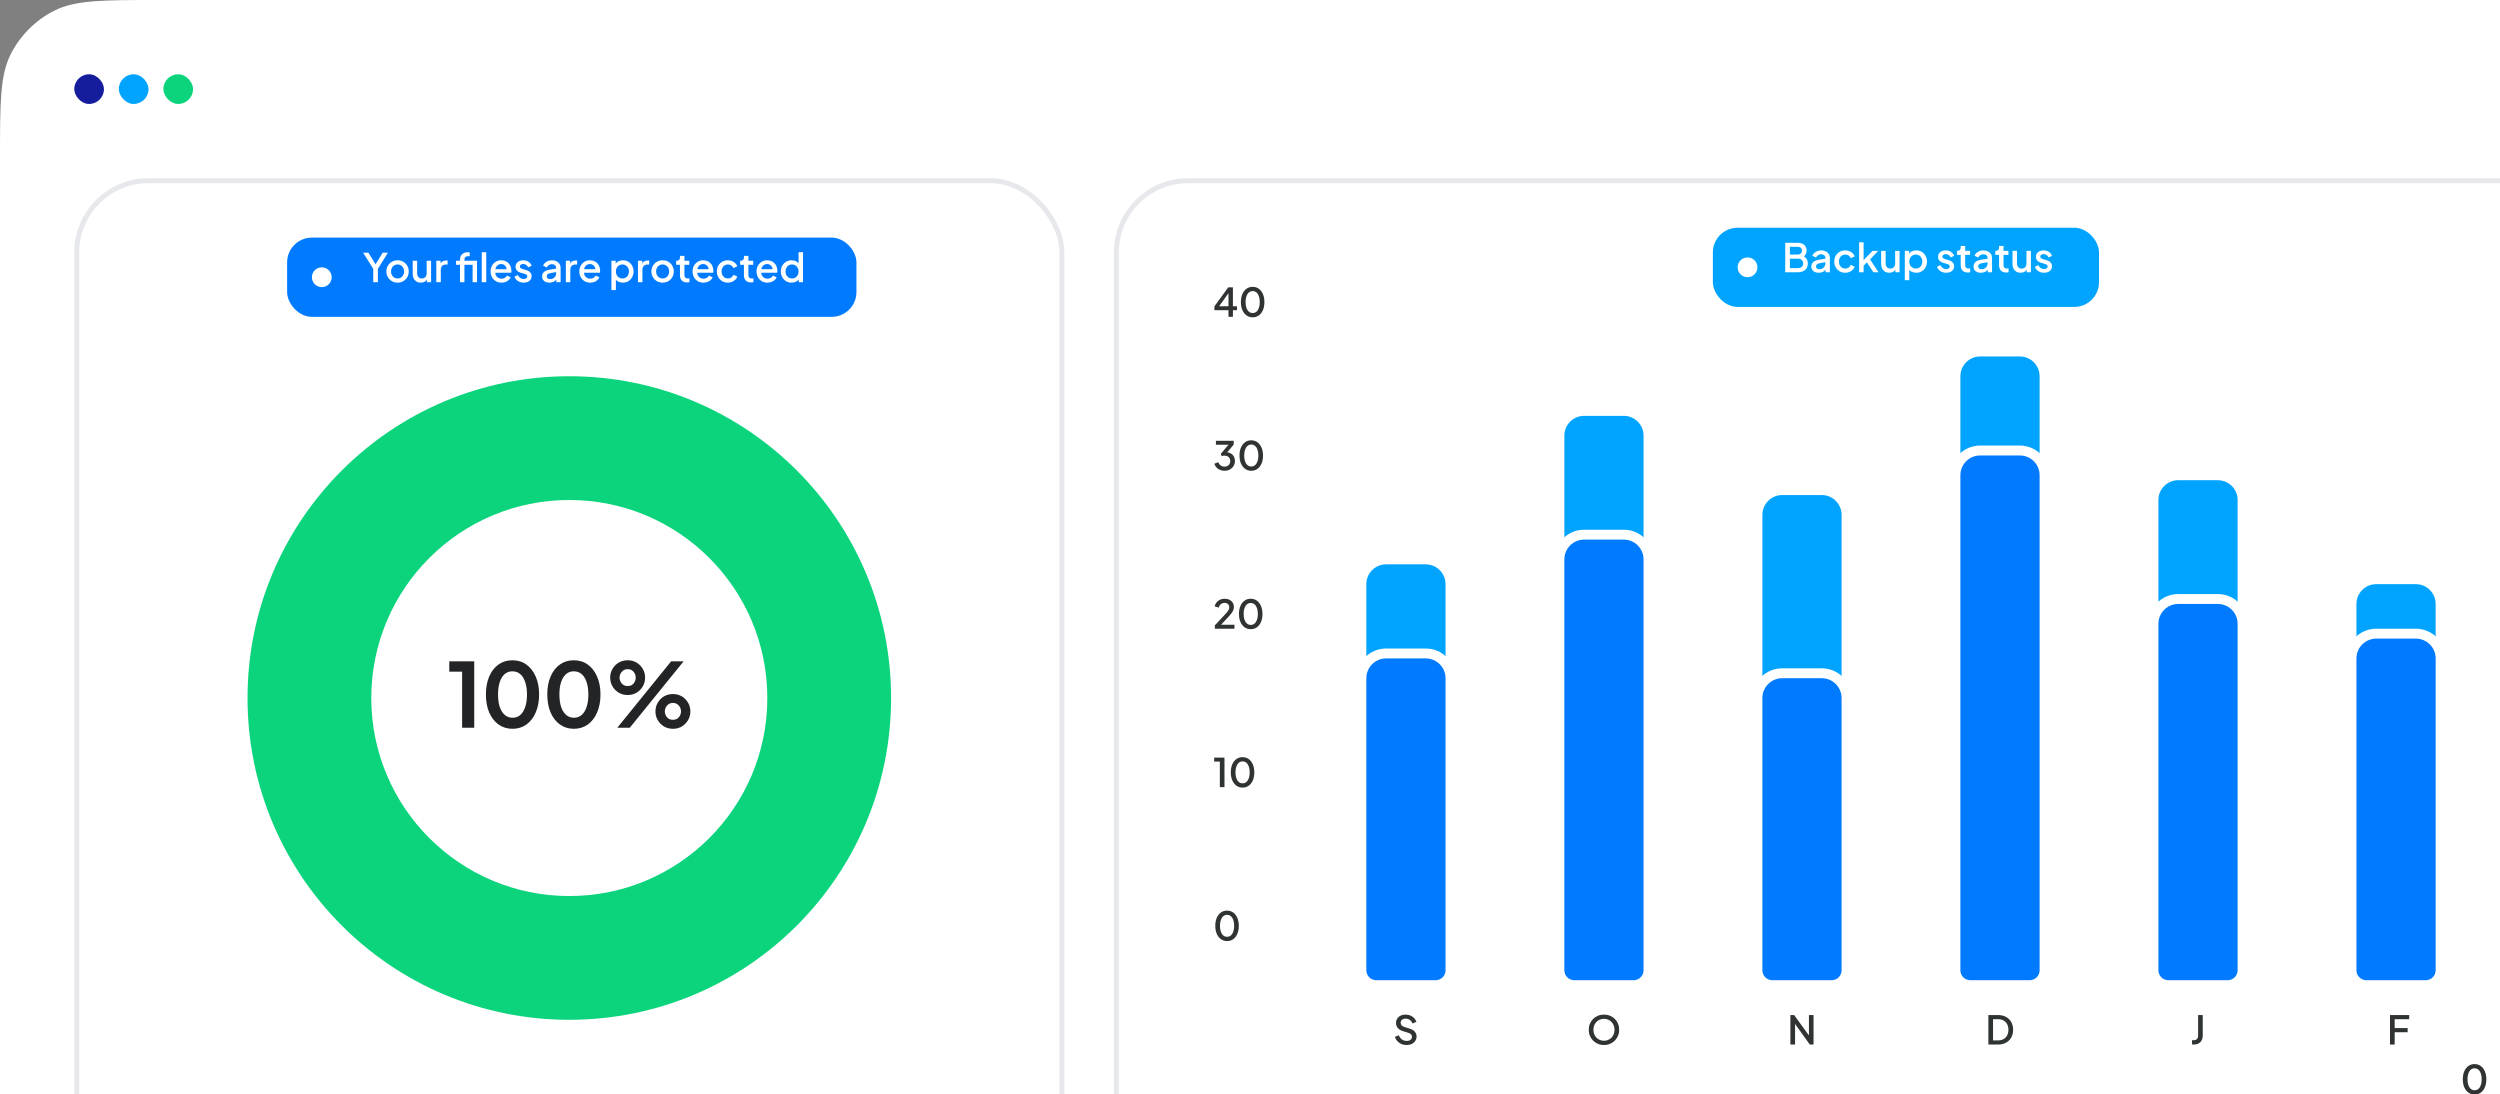 <svg width="505" height="221" viewBox="0 0 505 221" fill="none" xmlns="http://www.w3.org/2000/svg">
<rect x="0" y="0" width="505" height="221" fill="#808080" stroke="none"/>
<path d="M0 32C0 20.799 0 15.198 2.18 10.92C4.097 7.157 7.157 4.097 10.92 2.18C15.198 0 20.799 0 32 0H505V350H32C20.799 350 15.198 350 10.92 347.82C7.157 345.903 4.097 342.843 2.18 339.08C0 334.802 0 329.201 0 318V32Z" fill="white"/>
<g clip-path="url(#clip0_0_7845)">
<rect x="15.5" y="36.5" width="199" height="199" rx="14.5" stroke="#E6E8EB"/>
<rect x="225.5" y="36.5" width="319" height="199" rx="14.5" stroke="#E6E8EB"/>
<g clip-path="url(#clip1_0_7845)">
<rect x="58" y="48" width="115" height="16" rx="5" fill="#007AFF"/>
<path d="M75.394 57V54.312L73.354 51.04H74.418L76.05 53.688H75.674L77.298 51.04H78.362L76.33 54.312V57H75.394ZM80.311 57.096C79.895 57.096 79.514 56.997 79.167 56.8C78.826 56.603 78.554 56.333 78.351 55.992C78.149 55.651 78.047 55.264 78.047 54.832C78.047 54.395 78.149 54.008 78.351 53.672C78.554 53.331 78.826 53.064 79.167 52.872C79.509 52.675 79.89 52.576 80.311 52.576C80.738 52.576 81.119 52.675 81.455 52.872C81.797 53.064 82.066 53.331 82.263 53.672C82.466 54.008 82.567 54.395 82.567 54.832C82.567 55.269 82.466 55.659 82.263 56C82.061 56.341 81.789 56.611 81.447 56.808C81.106 57 80.727 57.096 80.311 57.096ZM80.311 56.256C80.567 56.256 80.794 56.195 80.991 56.072C81.189 55.949 81.343 55.781 81.455 55.568C81.573 55.349 81.631 55.104 81.631 54.832C81.631 54.56 81.573 54.317 81.455 54.104C81.343 53.891 81.189 53.723 80.991 53.6C80.794 53.477 80.567 53.416 80.311 53.416C80.061 53.416 79.834 53.477 79.631 53.6C79.434 53.723 79.277 53.891 79.159 54.104C79.047 54.317 78.991 54.56 78.991 54.832C78.991 55.104 79.047 55.349 79.159 55.568C79.277 55.781 79.434 55.949 79.631 56.072C79.834 56.195 80.061 56.256 80.311 56.256ZM84.994 57.096C84.668 57.096 84.383 57.024 84.138 56.88C83.892 56.731 83.701 56.525 83.562 56.264C83.428 55.997 83.362 55.691 83.362 55.344V52.672H84.266V55.264C84.266 55.461 84.306 55.635 84.386 55.784C84.466 55.933 84.578 56.051 84.722 56.136C84.866 56.216 85.031 56.256 85.218 56.256C85.41 56.256 85.578 56.213 85.722 56.128C85.866 56.043 85.978 55.923 86.058 55.768C86.143 55.613 86.186 55.432 86.186 55.224V52.672H87.082V57H86.226V56.152L86.322 56.264C86.221 56.531 86.052 56.736 85.818 56.88C85.583 57.024 85.308 57.096 84.994 57.096ZM88.137 57V52.672H89.001V53.544L88.921 53.416C89.017 53.133 89.172 52.931 89.385 52.808C89.599 52.68 89.855 52.616 90.153 52.616H90.417V53.44H90.041C89.743 53.44 89.5 53.533 89.313 53.72C89.132 53.901 89.041 54.163 89.041 54.504V57H88.137ZM92.922 57V53.488H92.122V52.672H92.922V52.448C92.922 52.123 92.989 51.851 93.122 51.632C93.256 51.408 93.44 51.237 93.674 51.12C93.914 51.003 94.189 50.944 94.498 50.944C94.557 50.944 94.624 50.949 94.698 50.96C94.773 50.965 94.834 50.973 94.882 50.984V51.768C94.84 51.757 94.792 51.752 94.738 51.752C94.685 51.747 94.642 51.744 94.61 51.744C94.37 51.744 94.178 51.8 94.034 51.912C93.89 52.019 93.818 52.197 93.818 52.448V52.672H95.89V53.488H93.818V57H92.922ZM95.466 57V52.672H96.362V57H95.466ZM97.317 57V50.944H98.221V57H97.317ZM101.31 57.096C100.878 57.096 100.494 56.997 100.158 56.8C99.827 56.597 99.569 56.325 99.382 55.984C99.195 55.637 99.102 55.251 99.102 54.824C99.102 54.387 99.195 54 99.382 53.664C99.574 53.328 99.83 53.064 100.15 52.872C100.47 52.675 100.833 52.576 101.238 52.576C101.563 52.576 101.854 52.632 102.11 52.744C102.366 52.856 102.582 53.011 102.758 53.208C102.934 53.4 103.067 53.621 103.158 53.872C103.254 54.123 103.302 54.389 103.302 54.672C103.302 54.741 103.299 54.813 103.294 54.888C103.289 54.963 103.278 55.032 103.262 55.096H99.814V54.376H102.75L102.318 54.704C102.371 54.443 102.353 54.211 102.262 54.008C102.177 53.8 102.043 53.637 101.862 53.52C101.686 53.397 101.478 53.336 101.238 53.336C100.998 53.336 100.785 53.397 100.598 53.52C100.411 53.637 100.267 53.808 100.166 54.032C100.065 54.251 100.025 54.517 100.046 54.832C100.019 55.125 100.059 55.381 100.166 55.6C100.278 55.819 100.433 55.989 100.63 56.112C100.833 56.235 101.062 56.296 101.318 56.296C101.579 56.296 101.801 56.237 101.982 56.12C102.169 56.003 102.315 55.851 102.422 55.664L103.158 56.024C103.073 56.227 102.939 56.411 102.758 56.576C102.582 56.736 102.369 56.864 102.118 56.96C101.873 57.051 101.603 57.096 101.31 57.096ZM105.784 57.096C105.342 57.096 104.952 56.987 104.616 56.768C104.286 56.549 104.054 56.256 103.92 55.888L104.616 55.56C104.734 55.805 104.894 56 105.096 56.144C105.304 56.288 105.534 56.36 105.784 56.36C105.998 56.36 106.171 56.312 106.304 56.216C106.438 56.12 106.504 55.989 106.504 55.824C106.504 55.717 106.475 55.632 106.416 55.568C106.358 55.499 106.283 55.443 106.192 55.4C106.107 55.357 106.019 55.325 105.928 55.304L105.248 55.112C104.875 55.005 104.595 54.845 104.408 54.632C104.227 54.413 104.136 54.16 104.136 53.872C104.136 53.611 104.203 53.384 104.336 53.192C104.47 52.995 104.654 52.843 104.888 52.736C105.123 52.629 105.387 52.576 105.68 52.576C106.075 52.576 106.427 52.675 106.736 52.872C107.046 53.064 107.264 53.333 107.392 53.68L106.696 54.008C106.611 53.8 106.475 53.635 106.288 53.512C106.107 53.389 105.902 53.328 105.672 53.328C105.475 53.328 105.318 53.376 105.2 53.472C105.083 53.563 105.024 53.683 105.024 53.832C105.024 53.933 105.051 54.019 105.104 54.088C105.158 54.152 105.227 54.205 105.312 54.248C105.398 54.285 105.486 54.317 105.576 54.344L106.28 54.552C106.638 54.653 106.912 54.813 107.104 55.032C107.296 55.245 107.392 55.501 107.392 55.8C107.392 56.056 107.323 56.283 107.184 56.48C107.051 56.672 106.864 56.824 106.624 56.936C106.384 57.043 106.104 57.096 105.784 57.096ZM110.972 57.096C110.679 57.096 110.42 57.045 110.196 56.944C109.978 56.837 109.807 56.693 109.684 56.512C109.562 56.325 109.5 56.107 109.5 55.856C109.5 55.621 109.551 55.411 109.652 55.224C109.759 55.037 109.922 54.88 110.14 54.752C110.359 54.624 110.634 54.533 110.964 54.48L112.468 54.232V54.944L111.14 55.176C110.9 55.219 110.724 55.296 110.612 55.408C110.5 55.515 110.444 55.653 110.444 55.824C110.444 55.989 110.506 56.125 110.628 56.232C110.756 56.333 110.919 56.384 111.116 56.384C111.362 56.384 111.575 56.331 111.756 56.224C111.943 56.117 112.087 55.976 112.188 55.8C112.29 55.619 112.34 55.419 112.34 55.2V54.088C112.34 53.875 112.26 53.701 112.1 53.568C111.946 53.429 111.738 53.36 111.476 53.36C111.236 53.36 111.026 53.424 110.844 53.552C110.668 53.675 110.538 53.835 110.452 54.032L109.7 53.656C109.78 53.443 109.911 53.256 110.092 53.096C110.274 52.931 110.484 52.803 110.724 52.712C110.97 52.621 111.228 52.576 111.5 52.576C111.842 52.576 112.143 52.64 112.404 52.768C112.671 52.896 112.876 53.075 113.02 53.304C113.17 53.528 113.244 53.789 113.244 54.088V57H112.38V56.216L112.564 56.24C112.463 56.416 112.332 56.568 112.172 56.696C112.018 56.824 111.839 56.923 111.636 56.992C111.439 57.061 111.218 57.096 110.972 57.096ZM114.301 57V52.672H115.165V53.544L115.085 53.416C115.181 53.133 115.336 52.931 115.549 52.808C115.763 52.68 116.019 52.616 116.317 52.616H116.581V53.44H116.205C115.907 53.44 115.664 53.533 115.477 53.72C115.296 53.901 115.205 54.163 115.205 54.504V57H114.301ZM119.232 57.096C118.8 57.096 118.416 56.997 118.08 56.8C117.749 56.597 117.491 56.325 117.304 55.984C117.117 55.637 117.024 55.251 117.024 54.824C117.024 54.387 117.117 54 117.304 53.664C117.496 53.328 117.752 53.064 118.072 52.872C118.392 52.675 118.755 52.576 119.16 52.576C119.485 52.576 119.776 52.632 120.032 52.744C120.288 52.856 120.504 53.011 120.68 53.208C120.856 53.4 120.989 53.621 121.08 53.872C121.176 54.123 121.224 54.389 121.224 54.672C121.224 54.741 121.221 54.813 121.216 54.888C121.211 54.963 121.2 55.032 121.184 55.096H117.736V54.376H120.672L120.24 54.704C120.293 54.443 120.275 54.211 120.184 54.008C120.099 53.8 119.965 53.637 119.784 53.52C119.608 53.397 119.4 53.336 119.16 53.336C118.92 53.336 118.707 53.397 118.52 53.52C118.333 53.637 118.189 53.808 118.088 54.032C117.987 54.251 117.947 54.517 117.968 54.832C117.941 55.125 117.981 55.381 118.088 55.6C118.2 55.819 118.355 55.989 118.552 56.112C118.755 56.235 118.984 56.296 119.24 56.296C119.501 56.296 119.723 56.237 119.904 56.12C120.091 56.003 120.237 55.851 120.344 55.664L121.08 56.024C120.995 56.227 120.861 56.411 120.68 56.576C120.504 56.736 120.291 56.864 120.04 56.96C119.795 57.051 119.525 57.096 119.232 57.096ZM123.505 58.6V52.672H124.369V53.568L124.265 53.36C124.425 53.115 124.638 52.923 124.905 52.784C125.171 52.645 125.475 52.576 125.817 52.576C126.227 52.576 126.595 52.675 126.921 52.872C127.251 53.069 127.51 53.339 127.697 53.68C127.889 54.021 127.985 54.405 127.985 54.832C127.985 55.259 127.889 55.643 127.697 55.984C127.51 56.325 127.254 56.597 126.929 56.8C126.603 56.997 126.233 57.096 125.817 57.096C125.481 57.096 125.174 57.027 124.897 56.888C124.625 56.749 124.414 56.549 124.265 56.288L124.409 56.12V58.6H123.505ZM125.729 56.256C125.985 56.256 126.211 56.195 126.409 56.072C126.606 55.949 126.761 55.781 126.873 55.568C126.99 55.349 127.049 55.104 127.049 54.832C127.049 54.56 126.99 54.317 126.873 54.104C126.761 53.891 126.606 53.723 126.409 53.6C126.211 53.477 125.985 53.416 125.729 53.416C125.478 53.416 125.251 53.477 125.049 53.6C124.851 53.723 124.694 53.891 124.577 54.104C124.465 54.317 124.409 54.56 124.409 54.832C124.409 55.104 124.465 55.349 124.577 55.568C124.694 55.781 124.851 55.949 125.049 56.072C125.251 56.195 125.478 56.256 125.729 56.256ZM128.864 57V52.672H129.728V53.544L129.648 53.416C129.744 53.133 129.899 52.931 130.112 52.808C130.325 52.68 130.581 52.616 130.88 52.616H131.144V53.44H130.768C130.469 53.44 130.227 53.533 130.04 53.72C129.859 53.901 129.768 54.163 129.768 54.504V57H128.864ZM133.85 57.096C133.434 57.096 133.053 56.997 132.706 56.8C132.365 56.603 132.093 56.333 131.89 55.992C131.688 55.651 131.586 55.264 131.586 54.832C131.586 54.395 131.688 54.008 131.89 53.672C132.093 53.331 132.365 53.064 132.706 52.872C133.048 52.675 133.429 52.576 133.85 52.576C134.277 52.576 134.658 52.675 134.994 52.872C135.336 53.064 135.605 53.331 135.802 53.672C136.005 54.008 136.106 54.395 136.106 54.832C136.106 55.269 136.005 55.659 135.802 56C135.6 56.341 135.328 56.611 134.986 56.808C134.645 57 134.266 57.096 133.85 57.096ZM133.85 56.256C134.106 56.256 134.333 56.195 134.53 56.072C134.728 55.949 134.882 55.781 134.994 55.568C135.112 55.349 135.17 55.104 135.17 54.832C135.17 54.56 135.112 54.317 134.994 54.104C134.882 53.891 134.728 53.723 134.53 53.6C134.333 53.477 134.106 53.416 133.85 53.416C133.6 53.416 133.373 53.477 133.17 53.6C132.973 53.723 132.816 53.891 132.698 54.104C132.586 54.317 132.53 54.56 132.53 54.832C132.53 55.104 132.586 55.349 132.698 55.568C132.816 55.781 132.973 55.949 133.17 56.072C133.373 56.195 133.6 56.256 133.85 56.256ZM138.783 57.048C138.329 57.048 137.977 56.92 137.727 56.664C137.476 56.408 137.351 56.048 137.351 55.584V53.488H136.591V52.672H136.711C136.913 52.672 137.071 52.613 137.183 52.496C137.295 52.379 137.351 52.219 137.351 52.016V51.68H138.255V52.672H139.239V53.488H138.255V55.544C138.255 55.693 138.279 55.821 138.327 55.928C138.375 56.029 138.452 56.109 138.559 56.168C138.665 56.221 138.804 56.248 138.975 56.248C139.017 56.248 139.065 56.245 139.119 56.24C139.172 56.235 139.223 56.229 139.271 56.224V57C139.196 57.011 139.113 57.021 139.023 57.032C138.932 57.043 138.852 57.048 138.783 57.048ZM142.107 57.096C141.675 57.096 141.291 56.997 140.955 56.8C140.624 56.597 140.366 56.325 140.179 55.984C139.992 55.637 139.899 55.251 139.899 54.824C139.899 54.387 139.992 54 140.179 53.664C140.371 53.328 140.627 53.064 140.947 52.872C141.267 52.675 141.63 52.576 142.035 52.576C142.36 52.576 142.651 52.632 142.907 52.744C143.163 52.856 143.379 53.011 143.555 53.208C143.731 53.4 143.864 53.621 143.955 53.872C144.051 54.123 144.099 54.389 144.099 54.672C144.099 54.741 144.096 54.813 144.091 54.888C144.086 54.963 144.075 55.032 144.059 55.096H140.611V54.376H143.547L143.115 54.704C143.168 54.443 143.15 54.211 143.059 54.008C142.974 53.8 142.84 53.637 142.659 53.52C142.483 53.397 142.275 53.336 142.035 53.336C141.795 53.336 141.582 53.397 141.395 53.52C141.208 53.637 141.064 53.808 140.963 54.032C140.862 54.251 140.822 54.517 140.843 54.832C140.816 55.125 140.856 55.381 140.963 55.6C141.075 55.819 141.23 55.989 141.427 56.112C141.63 56.235 141.859 56.296 142.115 56.296C142.376 56.296 142.598 56.237 142.779 56.12C142.966 56.003 143.112 55.851 143.219 55.664L143.955 56.024C143.87 56.227 143.736 56.411 143.555 56.576C143.379 56.736 143.166 56.864 142.915 56.96C142.67 57.051 142.4 57.096 142.107 57.096ZM147.037 57.096C146.605 57.096 146.221 56.997 145.885 56.8C145.554 56.597 145.29 56.325 145.093 55.984C144.901 55.643 144.805 55.256 144.805 54.824C144.805 54.397 144.901 54.013 145.093 53.672C145.285 53.331 145.549 53.064 145.885 52.872C146.221 52.675 146.605 52.576 147.037 52.576C147.33 52.576 147.605 52.629 147.861 52.736C148.117 52.837 148.338 52.979 148.525 53.16C148.717 53.341 148.858 53.552 148.949 53.792L148.157 54.16C148.066 53.936 147.92 53.757 147.717 53.624C147.52 53.485 147.293 53.416 147.037 53.416C146.792 53.416 146.57 53.477 146.373 53.6C146.181 53.717 146.029 53.885 145.917 54.104C145.805 54.317 145.749 54.56 145.749 54.832C145.749 55.104 145.805 55.349 145.917 55.568C146.029 55.781 146.181 55.949 146.373 56.072C146.57 56.195 146.792 56.256 147.037 56.256C147.298 56.256 147.525 56.189 147.717 56.056C147.914 55.917 148.061 55.733 148.157 55.504L148.949 55.88C148.864 56.109 148.725 56.317 148.533 56.504C148.346 56.685 148.125 56.829 147.869 56.936C147.613 57.043 147.336 57.096 147.037 57.096ZM151.705 57.048C151.251 57.048 150.899 56.92 150.649 56.664C150.398 56.408 150.273 56.048 150.273 55.584V53.488H149.513V52.672H149.633C149.835 52.672 149.993 52.613 150.105 52.496C150.217 52.379 150.273 52.219 150.273 52.016V51.68H151.177V52.672H152.161V53.488H151.177V55.544C151.177 55.693 151.201 55.821 151.249 55.928C151.297 56.029 151.374 56.109 151.481 56.168C151.587 56.221 151.726 56.248 151.897 56.248C151.939 56.248 151.987 56.245 152.041 56.24C152.094 56.235 152.145 56.229 152.193 56.224V57C152.118 57.011 152.035 57.021 151.945 57.032C151.854 57.043 151.774 57.048 151.705 57.048ZM155.029 57.096C154.597 57.096 154.213 56.997 153.877 56.8C153.546 56.597 153.287 56.325 153.101 55.984C152.914 55.637 152.821 55.251 152.821 54.824C152.821 54.387 152.914 54 153.101 53.664C153.293 53.328 153.549 53.064 153.869 52.872C154.189 52.675 154.551 52.576 154.957 52.576C155.282 52.576 155.573 52.632 155.829 52.744C156.085 52.856 156.301 53.011 156.477 53.208C156.653 53.4 156.786 53.621 156.877 53.872C156.973 54.123 157.021 54.389 157.021 54.672C157.021 54.741 157.018 54.813 157.013 54.888C157.007 54.963 156.997 55.032 156.981 55.096H153.533V54.376H156.469L156.037 54.704C156.09 54.443 156.071 54.211 155.981 54.008C155.895 53.8 155.762 53.637 155.581 53.52C155.405 53.397 155.197 53.336 154.957 53.336C154.717 53.336 154.503 53.397 154.317 53.52C154.13 53.637 153.986 53.808 153.885 54.032C153.783 54.251 153.743 54.517 153.765 54.832C153.738 55.125 153.778 55.381 153.885 55.6C153.997 55.819 154.151 55.989 154.349 56.112C154.551 56.235 154.781 56.296 155.037 56.296C155.298 56.296 155.519 56.237 155.701 56.12C155.887 56.003 156.034 55.851 156.141 55.664L156.877 56.024C156.791 56.227 156.658 56.411 156.477 56.576C156.301 56.736 156.087 56.864 155.837 56.96C155.591 57.051 155.322 57.096 155.029 57.096ZM159.903 57.096C159.487 57.096 159.114 56.997 158.783 56.8C158.458 56.597 158.199 56.325 158.007 55.984C157.82 55.643 157.727 55.259 157.727 54.832C157.727 54.405 157.823 54.021 158.015 53.68C158.207 53.339 158.466 53.069 158.791 52.872C159.116 52.675 159.484 52.576 159.895 52.576C160.242 52.576 160.548 52.645 160.815 52.784C161.082 52.923 161.292 53.115 161.447 53.36L161.311 53.568V50.944H162.207V57H161.351V56.12L161.455 56.288C161.306 56.549 161.092 56.749 160.815 56.888C160.538 57.027 160.234 57.096 159.903 57.096ZM159.991 56.256C160.242 56.256 160.466 56.195 160.663 56.072C160.866 55.949 161.023 55.781 161.135 55.568C161.252 55.349 161.311 55.104 161.311 54.832C161.311 54.56 161.252 54.317 161.135 54.104C161.023 53.891 160.866 53.723 160.663 53.6C160.466 53.477 160.242 53.416 159.991 53.416C159.74 53.416 159.514 53.477 159.311 53.6C159.108 53.723 158.951 53.891 158.839 54.104C158.727 54.317 158.671 54.56 158.671 54.832C158.671 55.104 158.727 55.349 158.839 55.568C158.951 55.781 159.106 55.949 159.303 56.072C159.506 56.195 159.735 56.256 159.991 56.256Z" fill="white"/>
<circle cx="65" cy="56" r="2" fill="white"/>
</g>
<path d="M247.872 190.096C247.397 190.096 246.981 189.968 246.624 189.712C246.267 189.451 245.987 189.091 245.784 188.632C245.587 188.168 245.488 187.629 245.488 187.016C245.488 186.397 245.587 185.859 245.784 185.4C245.987 184.941 246.264 184.584 246.616 184.328C246.973 184.072 247.389 183.944 247.864 183.944C248.339 183.944 248.752 184.072 249.104 184.328C249.461 184.584 249.739 184.944 249.936 185.408C250.139 185.867 250.24 186.403 250.24 187.016C250.24 187.629 250.141 188.168 249.944 188.632C249.747 189.091 249.469 189.451 249.112 189.712C248.76 189.968 248.347 190.096 247.872 190.096ZM247.872 189.232C248.165 189.232 248.419 189.141 248.632 188.96C248.845 188.779 249.011 188.523 249.128 188.192C249.245 187.861 249.304 187.469 249.304 187.016C249.304 186.563 249.245 186.171 249.128 185.84C249.011 185.509 248.845 185.253 248.632 185.072C248.419 184.891 248.163 184.8 247.864 184.8C247.571 184.8 247.317 184.891 247.104 185.072C246.891 185.253 246.725 185.509 246.608 185.84C246.491 186.171 246.432 186.563 246.432 187.016C246.432 187.464 246.491 187.856 246.608 188.192C246.725 188.523 246.891 188.779 247.104 188.96C247.323 189.141 247.579 189.232 247.872 189.232Z" fill="#303333"/>
<path d="M284.114 211.096C283.741 211.096 283.394 211.027 283.074 210.888C282.754 210.744 282.482 210.549 282.258 210.304C282.034 210.059 281.869 209.776 281.762 209.456L282.562 209.12C282.706 209.488 282.917 209.771 283.194 209.968C283.471 210.165 283.791 210.264 284.154 210.264C284.367 210.264 284.554 210.232 284.714 210.168C284.874 210.099 284.997 210.003 285.082 209.88C285.173 209.757 285.218 209.616 285.218 209.456C285.218 209.237 285.157 209.064 285.034 208.936C284.911 208.808 284.73 208.707 284.49 208.632L283.37 208.28C282.922 208.141 282.581 207.931 282.346 207.648C282.111 207.36 281.994 207.024 281.994 206.64C281.994 206.304 282.077 206.011 282.242 205.76C282.407 205.504 282.634 205.304 282.922 205.16C283.215 205.016 283.549 204.944 283.922 204.944C284.279 204.944 284.605 205.008 284.898 205.136C285.191 205.259 285.442 205.429 285.65 205.648C285.863 205.867 286.018 206.12 286.114 206.408L285.33 206.752C285.213 206.437 285.029 206.195 284.778 206.024C284.533 205.853 284.247 205.768 283.922 205.768C283.725 205.768 283.551 205.803 283.402 205.872C283.253 205.936 283.135 206.032 283.05 206.16C282.97 206.283 282.93 206.427 282.93 206.592C282.93 206.784 282.991 206.955 283.114 207.104C283.237 207.253 283.423 207.365 283.674 207.44L284.714 207.768C285.189 207.912 285.546 208.12 285.786 208.392C286.026 208.659 286.146 208.992 286.146 209.392C286.146 209.723 286.058 210.016 285.882 210.272C285.711 210.528 285.474 210.731 285.17 210.88C284.866 211.024 284.514 211.096 284.114 211.096Z" fill="#303333"/>
<path d="M324 211.096C323.568 211.096 323.166 211.019 322.792 210.864C322.424 210.709 322.099 210.493 321.816 210.216C321.539 209.939 321.32 209.613 321.16 209.24C321.006 208.867 320.928 208.459 320.928 208.016C320.928 207.573 321.006 207.165 321.16 206.792C321.32 206.413 321.539 206.088 321.816 205.816C322.094 205.539 322.419 205.325 322.792 205.176C323.166 205.021 323.568 204.944 324 204.944C324.438 204.944 324.84 205.021 325.208 205.176C325.582 205.325 325.907 205.539 326.184 205.816C326.467 206.093 326.686 206.419 326.84 206.792C326.995 207.165 327.072 207.573 327.072 208.016C327.072 208.459 326.992 208.867 326.832 209.24C326.678 209.613 326.462 209.939 326.184 210.216C325.907 210.493 325.582 210.709 325.208 210.864C324.835 211.019 324.432 211.096 324 211.096ZM324 210.232C324.31 210.232 324.592 210.176 324.848 210.064C325.11 209.952 325.336 209.797 325.528 209.6C325.72 209.397 325.87 209.163 325.976 208.896C326.083 208.624 326.136 208.331 326.136 208.016C326.136 207.701 326.083 207.411 325.976 207.144C325.87 206.877 325.72 206.643 325.528 206.44C325.336 206.237 325.11 206.08 324.848 205.968C324.592 205.856 324.31 205.8 324 205.8C323.691 205.8 323.406 205.856 323.144 205.968C322.888 206.08 322.664 206.237 322.472 206.44C322.28 206.643 322.131 206.877 322.024 207.144C321.923 207.411 321.872 207.701 321.872 208.016C321.872 208.331 321.923 208.624 322.024 208.896C322.131 209.163 322.28 209.397 322.472 209.6C322.664 209.797 322.891 209.952 323.152 210.064C323.414 210.176 323.696 210.232 324 210.232Z" fill="#303333"/>
<path d="M361.659 211V205.04H362.419L365.763 209.656L365.403 209.712V205.04H366.339V211H365.579L362.259 206.352L362.603 206.288V211H361.659Z" fill="#303333"/>
<path d="M401.651 211V205.04H403.603C404.222 205.04 404.758 205.165 405.211 205.416C405.67 205.661 406.024 206.008 406.275 206.456C406.526 206.904 406.651 207.424 406.651 208.016C406.651 208.603 406.526 209.123 406.275 209.576C406.024 210.024 405.67 210.373 405.211 210.624C404.758 210.875 404.222 211 403.603 211H401.651ZM402.595 210.16H403.619C404.04 210.16 404.406 210.072 404.715 209.896C405.03 209.72 405.272 209.472 405.443 209.152C405.614 208.832 405.699 208.453 405.699 208.016C405.699 207.579 405.611 207.203 405.435 206.888C405.264 206.568 405.024 206.32 404.715 206.144C404.406 205.968 404.04 205.88 403.619 205.88H402.595V210.16Z" fill="#303333"/>
<path d="M442.793 211V210.12H443.137C443.404 210.12 443.617 210.043 443.777 209.888C443.937 209.728 444.017 209.515 444.017 209.248V205.04H444.953V209.216C444.953 209.579 444.879 209.893 444.729 210.16C444.585 210.427 444.375 210.635 444.097 210.784C443.825 210.928 443.505 211 443.137 211H442.793Z" fill="#303333"/>
<path d="M482.78 211V205.04H486.66V205.88H483.724V207.672H486.34V208.512H483.724V211H482.78Z" fill="#303333"/>
<path d="M499.872 221.096C499.397 221.096 498.981 220.968 498.624 220.712C498.267 220.451 497.987 220.091 497.784 219.632C497.587 219.168 497.488 218.629 497.488 218.016C497.488 217.397 497.587 216.859 497.784 216.4C497.987 215.941 498.264 215.584 498.616 215.328C498.973 215.072 499.389 214.944 499.864 214.944C500.339 214.944 500.752 215.072 501.104 215.328C501.461 215.584 501.739 215.944 501.936 216.408C502.139 216.867 502.24 217.403 502.24 218.016C502.24 218.629 502.141 219.168 501.944 219.632C501.747 220.091 501.469 220.451 501.112 220.712C500.76 220.968 500.347 221.096 499.872 221.096ZM499.872 220.232C500.165 220.232 500.419 220.141 500.632 219.96C500.845 219.779 501.011 219.523 501.128 219.192C501.245 218.861 501.304 218.469 501.304 218.016C501.304 217.563 501.245 217.171 501.128 216.84C501.011 216.509 500.845 216.253 500.632 216.072C500.419 215.891 500.163 215.8 499.864 215.8C499.571 215.8 499.317 215.891 499.104 216.072C498.891 216.253 498.725 216.509 498.608 216.84C498.491 217.171 498.432 217.563 498.432 218.016C498.432 218.464 498.491 218.856 498.608 219.192C498.725 219.523 498.891 219.779 499.104 219.96C499.323 220.141 499.579 220.232 499.872 220.232Z" fill="#303333"/>
<path d="M276 118C276 115.791 277.791 114 280 114H288C290.209 114 292 115.791 292 118V196C292 197.105 291.105 198 290 198H278C276.895 198 276 197.105 276 196V118Z" fill="#00A4FF"/>
<path d="M280 132C277.239 132 275 134.239 275 137V196C275 197.657 276.343 199 278 199H290C291.657 199 293 197.657 293 196V137C293 134.239 290.761 132 288 132H280Z" fill="#007AFF" stroke="white" stroke-width="2"/>
<path d="M396 76C396 73.791 397.791 72 400 72H408C410.209 72 412 73.791 412 76V196C412 197.105 411.105 198 410 198H398C396.895 198 396 197.105 396 196V76Z" fill="#00A4FF"/>
<path d="M400 91C397.239 91 395 93.239 395 96V196C395 197.657 396.343 199 398 199H410C411.657 199 413 197.657 413 196V96C413 93.239 410.761 91 408 91H400Z" fill="#007AFF" stroke="white" stroke-width="2"/>
<path d="M436 101C436 98.791 437.791 97 440 97H448C450.209 97 452 98.791 452 101V196C452 197.105 451.105 198 450 198H438C436.895 198 436 197.105 436 196V101Z" fill="#00A4FF"/>
<path d="M440 121C437.239 121 435 123.239 435 126V196C435 197.657 436.343 199 438 199H450C451.657 199 453 197.657 453 196V126C453 123.239 450.761 121 448 121H440Z" fill="#007AFF" stroke="white" stroke-width="2"/>
<path d="M476 122C476 119.791 477.791 118 480 118H488C490.209 118 492 119.791 492 122V196C492 197.105 491.105 198 490 198H478C476.895 198 476 197.105 476 196V122Z" fill="#00A4FF"/>
<path d="M480 128C477.239 128 475 130.239 475 133V196C475 197.657 476.343 199 478 199H490C491.657 199 493 197.657 493 196V133C493 130.239 490.761 128 488 128H480Z" fill="#007AFF" stroke="white" stroke-width="2"/>
<path d="M316 88C316 85.791 317.791 84 320 84H328C330.209 84 332 85.791 332 88V196C332 197.105 331.105 198 330 198H318C316.895 198 316 197.105 316 196V88Z" fill="#00A4FF"/>
<path d="M320 108C317.239 108 315 110.239 315 113V196C315 197.657 316.343 199 318 199H330C331.657 199 333 197.657 333 196V113C333 110.239 330.761 108 328 108H320Z" fill="#007AFF" stroke="white" stroke-width="2"/>
<path d="M356 104C356 101.791 357.791 100 360 100H368C370.209 100 372 101.791 372 104V196C372 197.105 371.105 198 370 198H358C356.895 198 356 197.105 356 196V104Z" fill="#00A4FF"/>
<path d="M360 136C357.239 136 355 138.239 355 141V196C355 197.657 356.343 199 358 199H370C371.657 199 373 197.657 373 196V141C373 138.239 370.761 136 368 136H360Z" fill="#007AFF" stroke="white" stroke-width="2"/>
<path d="M246.408 159V153.84H245.264V153.04H247.344V159H246.408ZM251.005 159.096C250.53 159.096 250.114 158.968 249.757 158.712C249.399 158.451 249.119 158.091 248.917 157.632C248.719 157.168 248.621 156.629 248.621 156.016C248.621 155.397 248.719 154.859 248.917 154.4C249.119 153.941 249.397 153.584 249.749 153.328C250.106 153.072 250.522 152.944 250.997 152.944C251.471 152.944 251.885 153.072 252.237 153.328C252.594 153.584 252.871 153.944 253.069 154.408C253.271 154.867 253.373 155.403 253.373 156.016C253.373 156.629 253.274 157.168 253.077 157.632C252.879 158.091 252.602 158.451 252.245 158.712C251.893 158.968 251.479 159.096 251.005 159.096ZM251.005 158.232C251.298 158.232 251.551 158.141 251.765 157.96C251.978 157.779 252.143 157.523 252.261 157.192C252.378 156.861 252.437 156.469 252.437 156.016C252.437 155.563 252.378 155.171 252.261 154.84C252.143 154.509 251.978 154.253 251.765 154.072C251.551 153.891 251.295 153.8 250.997 153.8C250.703 153.8 250.45 153.891 250.237 154.072C250.023 154.253 249.858 154.509 249.741 154.84C249.623 155.171 249.565 155.563 249.565 156.016C249.565 156.464 249.623 156.856 249.741 157.192C249.858 157.523 250.023 157.779 250.237 157.96C250.455 158.141 250.711 158.232 251.005 158.232Z" fill="#303333"/>
<path d="M245.4 127V126.32L247.032 124.576C247.352 124.235 247.603 123.96 247.784 123.752C247.971 123.539 248.104 123.352 248.184 123.192C248.269 123.032 248.312 122.864 248.312 122.688C248.312 122.4 248.224 122.179 248.048 122.024C247.872 121.864 247.645 121.784 247.368 121.784C247.08 121.784 246.832 121.867 246.624 122.032C246.416 122.192 246.272 122.427 246.192 122.736L245.36 122.496C245.424 122.181 245.552 121.909 245.744 121.68C245.936 121.445 246.171 121.264 246.448 121.136C246.731 121.008 247.035 120.944 247.36 120.944C247.739 120.944 248.069 121.016 248.352 121.16C248.635 121.299 248.853 121.493 249.008 121.744C249.168 121.995 249.248 122.285 249.248 122.616C249.248 122.835 249.205 123.048 249.12 123.256C249.04 123.459 248.915 123.675 248.744 123.904C248.573 124.128 248.355 124.381 248.088 124.664L246.648 126.2H249.36V127H245.4ZM252.653 127.096C252.179 127.096 251.763 126.968 251.405 126.712C251.048 126.451 250.768 126.091 250.565 125.632C250.368 125.168 250.269 124.629 250.269 124.016C250.269 123.397 250.368 122.859 250.565 122.4C250.768 121.941 251.045 121.584 251.397 121.328C251.755 121.072 252.171 120.944 252.645 120.944C253.12 120.944 253.533 121.072 253.885 121.328C254.243 121.584 254.52 121.944 254.717 122.408C254.92 122.867 255.021 123.403 255.021 124.016C255.021 124.629 254.923 125.168 254.725 125.632C254.528 126.091 254.251 126.451 253.893 126.712C253.541 126.968 253.128 127.096 252.653 127.096ZM252.653 126.232C252.947 126.232 253.2 126.141 253.413 125.96C253.627 125.779 253.792 125.523 253.909 125.192C254.027 124.861 254.085 124.469 254.085 124.016C254.085 123.563 254.027 123.171 253.909 122.84C253.792 122.509 253.627 122.253 253.413 122.072C253.2 121.891 252.944 121.8 252.645 121.8C252.352 121.8 252.099 121.891 251.885 122.072C251.672 122.253 251.507 122.509 251.389 122.84C251.272 123.171 251.213 123.563 251.213 124.016C251.213 124.464 251.272 124.856 251.389 125.192C251.507 125.523 251.672 125.779 251.885 125.96C252.104 126.141 252.36 126.232 252.653 126.232Z" fill="#303333"/>
<path d="M247.344 95.096C247.024 95.096 246.723 95.037 246.44 94.92C246.163 94.803 245.923 94.637 245.72 94.424C245.523 94.211 245.381 93.96 245.296 93.672L246.096 93.368C246.203 93.651 246.365 93.869 246.584 94.024C246.803 94.179 247.056 94.256 247.344 94.256C247.579 94.256 247.781 94.211 247.952 94.12C248.128 94.029 248.264 93.901 248.36 93.736C248.461 93.571 248.512 93.371 248.512 93.136C248.512 92.907 248.461 92.709 248.36 92.544C248.264 92.379 248.128 92.253 247.952 92.168C247.781 92.083 247.579 92.04 247.344 92.04C247.248 92.04 247.149 92.048 247.048 92.064C246.952 92.08 246.867 92.101 246.792 92.128L246.584 91.688L248.152 89.84H245.616V89.04H249.208V89.8L247.672 91.64L247.648 91.336C248.005 91.341 248.32 91.421 248.592 91.576C248.864 91.725 249.075 91.933 249.224 92.2C249.379 92.461 249.456 92.765 249.456 93.112C249.456 93.485 249.365 93.824 249.184 94.128C249.003 94.427 248.752 94.664 248.432 94.84C248.117 95.011 247.755 95.096 247.344 95.096ZM252.763 95.096C252.288 95.096 251.872 94.968 251.515 94.712C251.157 94.451 250.877 94.091 250.675 93.632C250.477 93.168 250.379 92.629 250.379 92.016C250.379 91.397 250.477 90.859 250.675 90.4C250.877 89.941 251.155 89.584 251.507 89.328C251.864 89.072 252.28 88.944 252.755 88.944C253.229 88.944 253.643 89.072 253.995 89.328C254.352 89.584 254.629 89.944 254.827 90.408C255.029 90.867 255.131 91.403 255.131 92.016C255.131 92.629 255.032 93.168 254.835 93.632C254.637 94.091 254.36 94.451 254.003 94.712C253.651 94.968 253.237 95.096 252.763 95.096ZM252.763 94.232C253.056 94.232 253.309 94.141 253.523 93.96C253.736 93.779 253.901 93.523 254.019 93.192C254.136 92.861 254.195 92.469 254.195 92.016C254.195 91.563 254.136 91.171 254.019 90.84C253.901 90.509 253.736 90.253 253.523 90.072C253.309 89.891 253.053 89.8 252.755 89.8C252.461 89.8 252.208 89.891 251.995 90.072C251.781 90.253 251.616 90.509 251.499 90.84C251.381 91.171 251.323 91.563 251.323 92.016C251.323 92.464 251.381 92.856 251.499 93.192C251.616 93.523 251.781 93.779 251.995 93.96C252.213 94.141 252.469 94.232 252.763 94.232Z" fill="#303333"/>
<path d="M248.152 64V62.656H245.312V61.872L248.112 58.04H249.048V61.872H249.872V62.656H249.048V64H248.152ZM246.008 62.216L245.856 61.872H248.152V58.792L248.408 58.872L246.008 62.216ZM253.044 64.096C252.569 64.096 252.153 63.968 251.796 63.712C251.439 63.451 251.159 63.091 250.956 62.632C250.759 62.168 250.66 61.629 250.66 61.016C250.66 60.397 250.759 59.859 250.956 59.4C251.159 58.941 251.436 58.584 251.788 58.328C252.145 58.072 252.561 57.944 253.036 57.944C253.511 57.944 253.924 58.072 254.276 58.328C254.633 58.584 254.911 58.944 255.108 59.408C255.311 59.867 255.412 60.403 255.412 61.016C255.412 61.629 255.313 62.168 255.116 62.632C254.919 63.091 254.641 63.451 254.284 63.712C253.932 63.968 253.519 64.096 253.044 64.096ZM253.044 63.232C253.337 63.232 253.591 63.141 253.804 62.96C254.017 62.779 254.183 62.523 254.3 62.192C254.417 61.861 254.476 61.469 254.476 61.016C254.476 60.563 254.417 60.171 254.3 59.84C254.183 59.509 254.017 59.253 253.804 59.072C253.591 58.891 253.335 58.8 253.036 58.8C252.743 58.8 252.489 58.891 252.276 59.072C252.063 59.253 251.897 59.509 251.78 59.84C251.663 60.171 251.604 60.563 251.604 61.016C251.604 61.464 251.663 61.856 251.78 62.192C251.897 62.523 252.063 62.779 252.276 62.96C252.495 63.141 252.751 63.232 253.044 63.232Z" fill="#303333"/>
<g clip-path="url(#clip2_0_7845)">
<rect x="346" y="46" width="78" height="16" rx="5" fill="#00A4FF"/>
<path d="M360.616 55V49.04H363.128C363.501 49.04 363.824 49.107 364.096 49.24C364.368 49.368 364.576 49.555 364.72 49.8C364.864 50.04 364.936 50.325 364.936 50.656C364.936 50.944 364.861 51.208 364.712 51.448C364.568 51.683 364.341 51.869 364.032 52.008V51.608C364.304 51.715 364.525 51.851 364.696 52.016C364.867 52.176 364.989 52.357 365.064 52.56C365.144 52.763 365.184 52.976 365.184 53.2C365.184 53.76 365 54.2 364.632 54.52C364.269 54.84 363.771 55 363.136 55H360.616ZM361.56 54.16H363.208C363.523 54.16 363.773 54.075 363.96 53.904C364.147 53.728 364.24 53.496 364.24 53.208C364.24 52.915 364.147 52.683 363.96 52.512C363.773 52.336 363.523 52.248 363.208 52.248H361.56V54.16ZM361.56 51.416H363.152C363.408 51.416 363.613 51.344 363.768 51.2C363.923 51.051 364 50.856 364 50.616C364 50.376 363.923 50.189 363.768 50.056C363.613 49.923 363.408 49.856 363.152 49.856H361.56V51.416ZM367.363 55.096C367.07 55.096 366.811 55.045 366.587 54.944C366.368 54.837 366.198 54.693 366.075 54.512C365.952 54.325 365.891 54.107 365.891 53.856C365.891 53.621 365.942 53.411 366.043 53.224C366.15 53.037 366.312 52.88 366.531 52.752C366.75 52.624 367.024 52.533 367.355 52.48L368.859 52.232V52.944L367.531 53.176C367.291 53.219 367.115 53.296 367.003 53.408C366.891 53.515 366.835 53.653 366.835 53.824C366.835 53.989 366.896 54.125 367.019 54.232C367.147 54.333 367.31 54.384 367.507 54.384C367.752 54.384 367.966 54.331 368.147 54.224C368.334 54.117 368.478 53.976 368.579 53.8C368.68 53.619 368.731 53.419 368.731 53.2V52.088C368.731 51.875 368.651 51.701 368.491 51.568C368.336 51.429 368.128 51.36 367.867 51.36C367.627 51.36 367.416 51.424 367.235 51.552C367.059 51.675 366.928 51.835 366.843 52.032L366.091 51.656C366.171 51.443 366.302 51.256 366.483 51.096C366.664 50.931 366.875 50.803 367.115 50.712C367.36 50.621 367.619 50.576 367.891 50.576C368.232 50.576 368.534 50.64 368.795 50.768C369.062 50.896 369.267 51.075 369.411 51.304C369.56 51.528 369.635 51.789 369.635 52.088V55H368.771V54.216L368.955 54.24C368.854 54.416 368.723 54.568 368.563 54.696C368.408 54.824 368.23 54.923 368.027 54.992C367.83 55.061 367.608 55.096 367.363 55.096ZM372.748 55.096C372.316 55.096 371.932 54.997 371.596 54.8C371.265 54.597 371.001 54.325 370.804 53.984C370.612 53.643 370.516 53.256 370.516 52.824C370.516 52.397 370.612 52.013 370.804 51.672C370.996 51.331 371.26 51.064 371.596 50.872C371.932 50.675 372.316 50.576 372.748 50.576C373.041 50.576 373.316 50.629 373.572 50.736C373.828 50.837 374.049 50.979 374.236 51.16C374.428 51.341 374.569 51.552 374.66 51.792L373.868 52.16C373.777 51.936 373.631 51.757 373.428 51.624C373.231 51.485 373.004 51.416 372.748 51.416C372.503 51.416 372.281 51.477 372.084 51.6C371.892 51.717 371.74 51.885 371.628 52.104C371.516 52.317 371.46 52.56 371.46 52.832C371.46 53.104 371.516 53.349 371.628 53.568C371.74 53.781 371.892 53.949 372.084 54.072C372.281 54.195 372.503 54.256 372.748 54.256C373.009 54.256 373.236 54.189 373.428 54.056C373.625 53.917 373.772 53.733 373.868 53.504L374.66 53.88C374.575 54.109 374.436 54.317 374.244 54.504C374.057 54.685 373.836 54.829 373.58 54.936C373.324 55.043 373.047 55.096 372.748 55.096ZM375.544 55V48.944H376.448V53L376.096 52.912L378.264 50.672H379.392L377.76 52.408L379.464 55H378.424L376.904 52.704L377.44 52.632L376.16 53.992L376.448 53.392V55H375.544ZM381.627 55.096C381.301 55.096 381.016 55.024 380.771 54.88C380.525 54.731 380.333 54.525 380.195 54.264C380.061 53.997 379.995 53.691 379.995 53.344V50.672H380.899V53.264C380.899 53.461 380.939 53.635 381.019 53.784C381.099 53.933 381.211 54.051 381.355 54.136C381.499 54.216 381.664 54.256 381.851 54.256C382.043 54.256 382.211 54.213 382.355 54.128C382.499 54.043 382.611 53.923 382.691 53.768C382.776 53.613 382.819 53.432 382.819 53.224V50.672H383.715V55H382.859V54.152L382.955 54.264C382.853 54.531 382.685 54.736 382.451 54.88C382.216 55.024 381.941 55.096 381.627 55.096ZM384.77 56.6V50.672H385.634V51.568L385.53 51.36C385.69 51.115 385.904 50.923 386.17 50.784C386.437 50.645 386.741 50.576 387.082 50.576C387.493 50.576 387.861 50.675 388.186 50.872C388.517 51.069 388.776 51.339 388.962 51.68C389.154 52.021 389.25 52.405 389.25 52.832C389.25 53.259 389.154 53.643 388.962 53.984C388.776 54.325 388.52 54.597 388.194 54.8C387.869 54.997 387.498 55.096 387.082 55.096C386.746 55.096 386.44 55.027 386.162 54.888C385.89 54.749 385.68 54.549 385.53 54.288L385.674 54.12V56.6H384.77ZM386.994 54.256C387.25 54.256 387.477 54.195 387.674 54.072C387.872 53.949 388.026 53.781 388.138 53.568C388.256 53.349 388.314 53.104 388.314 52.832C388.314 52.56 388.256 52.317 388.138 52.104C388.026 51.891 387.872 51.723 387.674 51.6C387.477 51.477 387.25 51.416 386.994 51.416C386.744 51.416 386.517 51.477 386.314 51.6C386.117 51.723 385.96 51.891 385.842 52.104C385.73 52.317 385.674 52.56 385.674 52.832C385.674 53.104 385.73 53.349 385.842 53.568C385.96 53.781 386.117 53.949 386.314 54.072C386.517 54.195 386.744 54.256 386.994 54.256ZM393.128 55.096C392.685 55.096 392.296 54.987 391.96 54.768C391.629 54.549 391.397 54.256 391.264 53.888L391.96 53.56C392.077 53.805 392.237 54 392.44 54.144C392.648 54.288 392.877 54.36 393.128 54.36C393.341 54.36 393.515 54.312 393.648 54.216C393.781 54.12 393.848 53.989 393.848 53.824C393.848 53.717 393.819 53.632 393.76 53.568C393.701 53.499 393.627 53.443 393.536 53.4C393.451 53.357 393.363 53.325 393.272 53.304L392.592 53.112C392.219 53.005 391.939 52.845 391.752 52.632C391.571 52.413 391.48 52.16 391.48 51.872C391.48 51.611 391.547 51.384 391.68 51.192C391.813 50.995 391.997 50.843 392.232 50.736C392.467 50.629 392.731 50.576 393.024 50.576C393.419 50.576 393.771 50.675 394.08 50.872C394.389 51.064 394.608 51.333 394.736 51.68L394.04 52.008C393.955 51.8 393.819 51.635 393.632 51.512C393.451 51.389 393.245 51.328 393.016 51.328C392.819 51.328 392.661 51.376 392.544 51.472C392.427 51.563 392.368 51.683 392.368 51.832C392.368 51.933 392.395 52.019 392.448 52.088C392.501 52.152 392.571 52.205 392.656 52.248C392.741 52.285 392.829 52.317 392.92 52.344L393.624 52.552C393.981 52.653 394.256 52.813 394.448 53.032C394.64 53.245 394.736 53.501 394.736 53.8C394.736 54.056 394.667 54.283 394.528 54.48C394.395 54.672 394.208 54.824 393.968 54.936C393.728 55.043 393.448 55.096 393.128 55.096ZM397.494 55.048C397.04 55.048 396.688 54.92 396.438 54.664C396.187 54.408 396.062 54.048 396.062 53.584V51.488H395.302V50.672H395.422C395.624 50.672 395.782 50.613 395.894 50.496C396.006 50.379 396.062 50.219 396.062 50.016V49.68H396.966V50.672H397.95V51.488H396.966V53.544C396.966 53.693 396.99 53.821 397.038 53.928C397.086 54.029 397.163 54.109 397.27 54.168C397.376 54.221 397.515 54.248 397.686 54.248C397.728 54.248 397.776 54.245 397.83 54.24C397.883 54.235 397.934 54.229 397.982 54.224V55C397.907 55.011 397.824 55.021 397.734 55.032C397.643 55.043 397.563 55.048 397.494 55.048ZM400.121 55.096C399.828 55.096 399.569 55.045 399.345 54.944C399.126 54.837 398.956 54.693 398.833 54.512C398.71 54.325 398.649 54.107 398.649 53.856C398.649 53.621 398.7 53.411 398.801 53.224C398.908 53.037 399.07 52.88 399.289 52.752C399.508 52.624 399.782 52.533 400.113 52.48L401.617 52.232V52.944L400.289 53.176C400.049 53.219 399.873 53.296 399.761 53.408C399.649 53.515 399.593 53.653 399.593 53.824C399.593 53.989 399.654 54.125 399.777 54.232C399.905 54.333 400.068 54.384 400.265 54.384C400.51 54.384 400.724 54.331 400.905 54.224C401.092 54.117 401.236 53.976 401.337 53.8C401.438 53.619 401.489 53.419 401.489 53.2V52.088C401.489 51.875 401.409 51.701 401.249 51.568C401.094 51.429 400.886 51.36 400.625 51.36C400.385 51.36 400.174 51.424 399.993 51.552C399.817 51.675 399.686 51.835 399.601 52.032L398.849 51.656C398.929 51.443 399.06 51.256 399.241 51.096C399.422 50.931 399.633 50.803 399.873 50.712C400.118 50.621 400.377 50.576 400.649 50.576C400.99 50.576 401.292 50.64 401.553 50.768C401.82 50.896 402.025 51.075 402.169 51.304C402.318 51.528 402.393 51.789 402.393 52.088V55H401.529V54.216L401.713 54.24C401.612 54.416 401.481 54.568 401.321 54.696C401.166 54.824 400.988 54.923 400.785 54.992C400.588 55.061 400.366 55.096 400.121 55.096ZM405.244 55.048C404.79 55.048 404.438 54.92 404.188 54.664C403.937 54.408 403.812 54.048 403.812 53.584V51.488H403.052V50.672H403.172C403.374 50.672 403.532 50.613 403.644 50.496C403.756 50.379 403.812 50.219 403.812 50.016V49.68H404.716V50.672H405.7V51.488H404.716V53.544C404.716 53.693 404.74 53.821 404.788 53.928C404.836 54.029 404.913 54.109 405.02 54.168C405.126 54.221 405.265 54.248 405.436 54.248C405.478 54.248 405.526 54.245 405.58 54.24C405.633 54.235 405.684 54.229 405.732 54.224V55C405.657 55.011 405.574 55.021 405.484 55.032C405.393 55.043 405.313 55.048 405.244 55.048ZM408.158 55.096C407.833 55.096 407.547 55.024 407.302 54.88C407.057 54.731 406.865 54.525 406.726 54.264C406.593 53.997 406.526 53.691 406.526 53.344V50.672H407.43V53.264C407.43 53.461 407.47 53.635 407.55 53.784C407.63 53.933 407.742 54.051 407.886 54.136C408.03 54.216 408.195 54.256 408.382 54.256C408.574 54.256 408.742 54.213 408.886 54.128C409.03 54.043 409.142 53.923 409.222 53.768C409.307 53.613 409.35 53.432 409.35 53.224V50.672H410.246V55H409.39V54.152L409.486 54.264C409.385 54.531 409.217 54.736 408.982 54.88C408.747 55.024 408.473 55.096 408.158 55.096ZM412.901 55.096C412.459 55.096 412.069 54.987 411.733 54.768C411.403 54.549 411.171 54.256 411.037 53.888L411.733 53.56C411.851 53.805 412.011 54 412.213 54.144C412.421 54.288 412.651 54.36 412.901 54.36C413.115 54.36 413.288 54.312 413.421 54.216C413.555 54.12 413.621 53.989 413.621 53.824C413.621 53.717 413.592 53.632 413.533 53.568C413.475 53.499 413.4 53.443 413.309 53.4C413.224 53.357 413.136 53.325 413.045 53.304L412.365 53.112C411.992 53.005 411.712 52.845 411.525 52.632C411.344 52.413 411.253 52.16 411.253 51.872C411.253 51.611 411.32 51.384 411.453 51.192C411.587 50.995 411.771 50.843 412.005 50.736C412.24 50.629 412.504 50.576 412.797 50.576C413.192 50.576 413.544 50.675 413.853 50.872C414.163 51.064 414.381 51.333 414.509 51.68L413.813 52.008C413.728 51.8 413.592 51.635 413.405 51.512C413.224 51.389 413.019 51.328 412.789 51.328C412.592 51.328 412.435 51.376 412.317 51.472C412.2 51.563 412.141 51.683 412.141 51.832C412.141 51.933 412.168 52.019 412.221 52.088C412.275 52.152 412.344 52.205 412.429 52.248C412.515 52.285 412.603 52.317 412.693 52.344L413.397 52.552C413.755 52.653 414.029 52.813 414.221 53.032C414.413 53.245 414.509 53.501 414.509 53.8C414.509 54.056 414.44 54.283 414.301 54.48C414.168 54.672 413.981 54.824 413.741 54.936C413.501 55.043 413.221 55.096 412.901 55.096Z" fill="white"/>
<circle cx="353" cy="54" r="2" fill="white"/>
</g>
<path fill-rule="evenodd" clip-rule="evenodd" d="M115 206C150.899 206 180 176.899 180 141C180 105.101 150.899 76 115 76C79.102 76 50 105.101 50 141C50 176.899 79.102 206 115 206ZM115 181C137.091 181 155 163.091 155 141C155 118.909 137.091 101 115 101C92.909 101 75 118.909 75 141C75 163.091 92.909 181 115 181Z" fill="#0BD47D"/>
<path d="M93.346 147V135.678H90.754V133.59H95.794V147H93.346ZM103.518 147.216C102.45 147.216 101.514 146.928 100.71 146.352C99.906 145.776 99.276 144.966 98.82 143.922C98.376 142.878 98.154 141.666 98.154 140.286C98.154 138.894 98.376 137.682 98.82 136.65C99.264 135.618 99.888 134.814 100.692 134.238C101.496 133.662 102.432 133.374 103.5 133.374C104.592 133.374 105.534 133.662 106.326 134.238C107.13 134.814 107.76 135.624 108.216 136.668C108.672 137.7 108.9 138.906 108.9 140.286C108.9 141.666 108.672 142.878 108.216 143.922C107.772 144.954 107.148 145.764 106.344 146.352C105.54 146.928 104.598 147.216 103.518 147.216ZM103.536 144.984C104.148 144.984 104.67 144.798 105.102 144.426C105.534 144.042 105.864 143.502 106.092 142.806C106.332 142.098 106.452 141.258 106.452 140.286C106.452 139.314 106.332 138.48 106.092 137.784C105.864 137.076 105.528 136.536 105.084 136.164C104.652 135.792 104.124 135.606 103.5 135.606C102.9 135.606 102.384 135.792 101.952 136.164C101.52 136.536 101.184 137.076 100.944 137.784C100.716 138.48 100.602 139.314 100.602 140.286C100.602 141.246 100.716 142.08 100.944 142.788C101.184 143.484 101.52 144.024 101.952 144.408C102.396 144.792 102.924 144.984 103.536 144.984ZM115.916 147.216C114.848 147.216 113.912 146.928 113.108 146.352C112.304 145.776 111.674 144.966 111.218 143.922C110.774 142.878 110.552 141.666 110.552 140.286C110.552 138.894 110.774 137.682 111.218 136.65C111.662 135.618 112.286 134.814 113.09 134.238C113.894 133.662 114.83 133.374 115.898 133.374C116.99 133.374 117.932 133.662 118.724 134.238C119.528 134.814 120.158 135.624 120.614 136.668C121.07 137.7 121.298 138.906 121.298 140.286C121.298 141.666 121.07 142.878 120.614 143.922C120.17 144.954 119.546 145.764 118.742 146.352C117.938 146.928 116.996 147.216 115.916 147.216ZM115.934 144.984C116.546 144.984 117.068 144.798 117.5 144.426C117.932 144.042 118.262 143.502 118.49 142.806C118.73 142.098 118.85 141.258 118.85 140.286C118.85 139.314 118.73 138.48 118.49 137.784C118.262 137.076 117.926 136.536 117.482 136.164C117.05 135.792 116.522 135.606 115.898 135.606C115.298 135.606 114.782 135.792 114.35 136.164C113.918 136.536 113.582 137.076 113.342 137.784C113.114 138.48 113 139.314 113 140.286C113 141.246 113.114 142.08 113.342 142.788C113.582 143.484 113.918 144.024 114.35 144.408C114.794 144.792 115.322 144.984 115.934 144.984ZM124.696 147L135.568 133.59H138.088L127.216 147H124.696ZM126.802 140.394C126.13 140.394 125.524 140.238 124.984 139.926C124.456 139.602 124.036 139.176 123.724 138.648C123.412 138.12 123.256 137.532 123.256 136.884C123.256 136.236 123.412 135.648 123.724 135.12C124.036 134.58 124.456 134.154 124.984 133.842C125.524 133.53 126.13 133.374 126.802 133.374C127.462 133.374 128.056 133.53 128.584 133.842C129.112 134.154 129.532 134.58 129.844 135.12C130.156 135.648 130.312 136.236 130.312 136.884C130.312 137.532 130.156 138.12 129.844 138.648C129.532 139.176 129.112 139.602 128.584 139.926C128.056 140.238 127.462 140.394 126.802 140.394ZM126.784 138.576C127.144 138.576 127.444 138.498 127.684 138.342C127.924 138.174 128.104 137.964 128.224 137.712C128.356 137.448 128.422 137.172 128.422 136.884C128.422 136.584 128.356 136.308 128.224 136.056C128.104 135.804 127.924 135.594 127.684 135.426C127.444 135.258 127.144 135.174 126.784 135.174C126.448 135.174 126.154 135.258 125.902 135.426C125.662 135.594 125.476 135.81 125.344 136.074C125.212 136.326 125.146 136.596 125.146 136.884C125.146 137.16 125.212 137.43 125.344 137.694C125.476 137.958 125.662 138.174 125.902 138.342C126.154 138.498 126.448 138.576 126.784 138.576ZM135.928 147.216C135.268 147.216 134.668 147.06 134.128 146.748C133.6 146.424 133.18 145.998 132.868 145.47C132.556 144.942 132.4 144.354 132.4 143.706C132.4 143.058 132.556 142.47 132.868 141.942C133.18 141.402 133.6 140.976 134.128 140.664C134.668 140.352 135.268 140.196 135.928 140.196C136.6 140.196 137.2 140.352 137.728 140.664C138.256 140.976 138.676 141.402 138.988 141.942C139.3 142.47 139.456 143.058 139.456 143.706C139.456 144.354 139.3 144.942 138.988 145.47C138.676 145.998 138.256 146.424 137.728 146.748C137.2 147.06 136.6 147.216 135.928 147.216ZM135.928 145.398C136.276 145.398 136.57 145.32 136.81 145.164C137.062 144.996 137.248 144.786 137.368 144.534C137.5 144.27 137.566 143.994 137.566 143.706C137.566 143.406 137.5 143.13 137.368 142.878C137.248 142.626 137.062 142.416 136.81 142.248C136.57 142.08 136.276 141.996 135.928 141.996C135.592 141.996 135.298 142.08 135.046 142.248C134.806 142.416 134.62 142.632 134.488 142.896C134.356 143.148 134.29 143.418 134.29 143.706C134.29 143.982 134.356 144.252 134.488 144.516C134.62 144.78 134.806 144.996 135.046 145.164C135.298 145.32 135.592 145.398 135.928 145.398Z" fill="#222426"/>
</g>
<rect x="15" y="15" width="6" height="6" rx="3" fill="#151D9C"/>
<rect x="24" y="15" width="6" height="6" rx="3" fill="#00A4FF"/>
<rect x="33" y="15" width="6" height="6" rx="3" fill="#0BD47D"/>
<defs>
<clipPath id="clip0_0_7845">
<rect width="530" height="200" fill="white" transform="translate(15 36)"/>
</clipPath>
<clipPath id="clip1_0_7845">
<rect width="115" height="16" fill="white" transform="translate(58 48)"/>
</clipPath>
<clipPath id="clip2_0_7845">
<rect width="78" height="16" fill="white" transform="translate(346 46)"/>
</clipPath>
</defs>
</svg>
